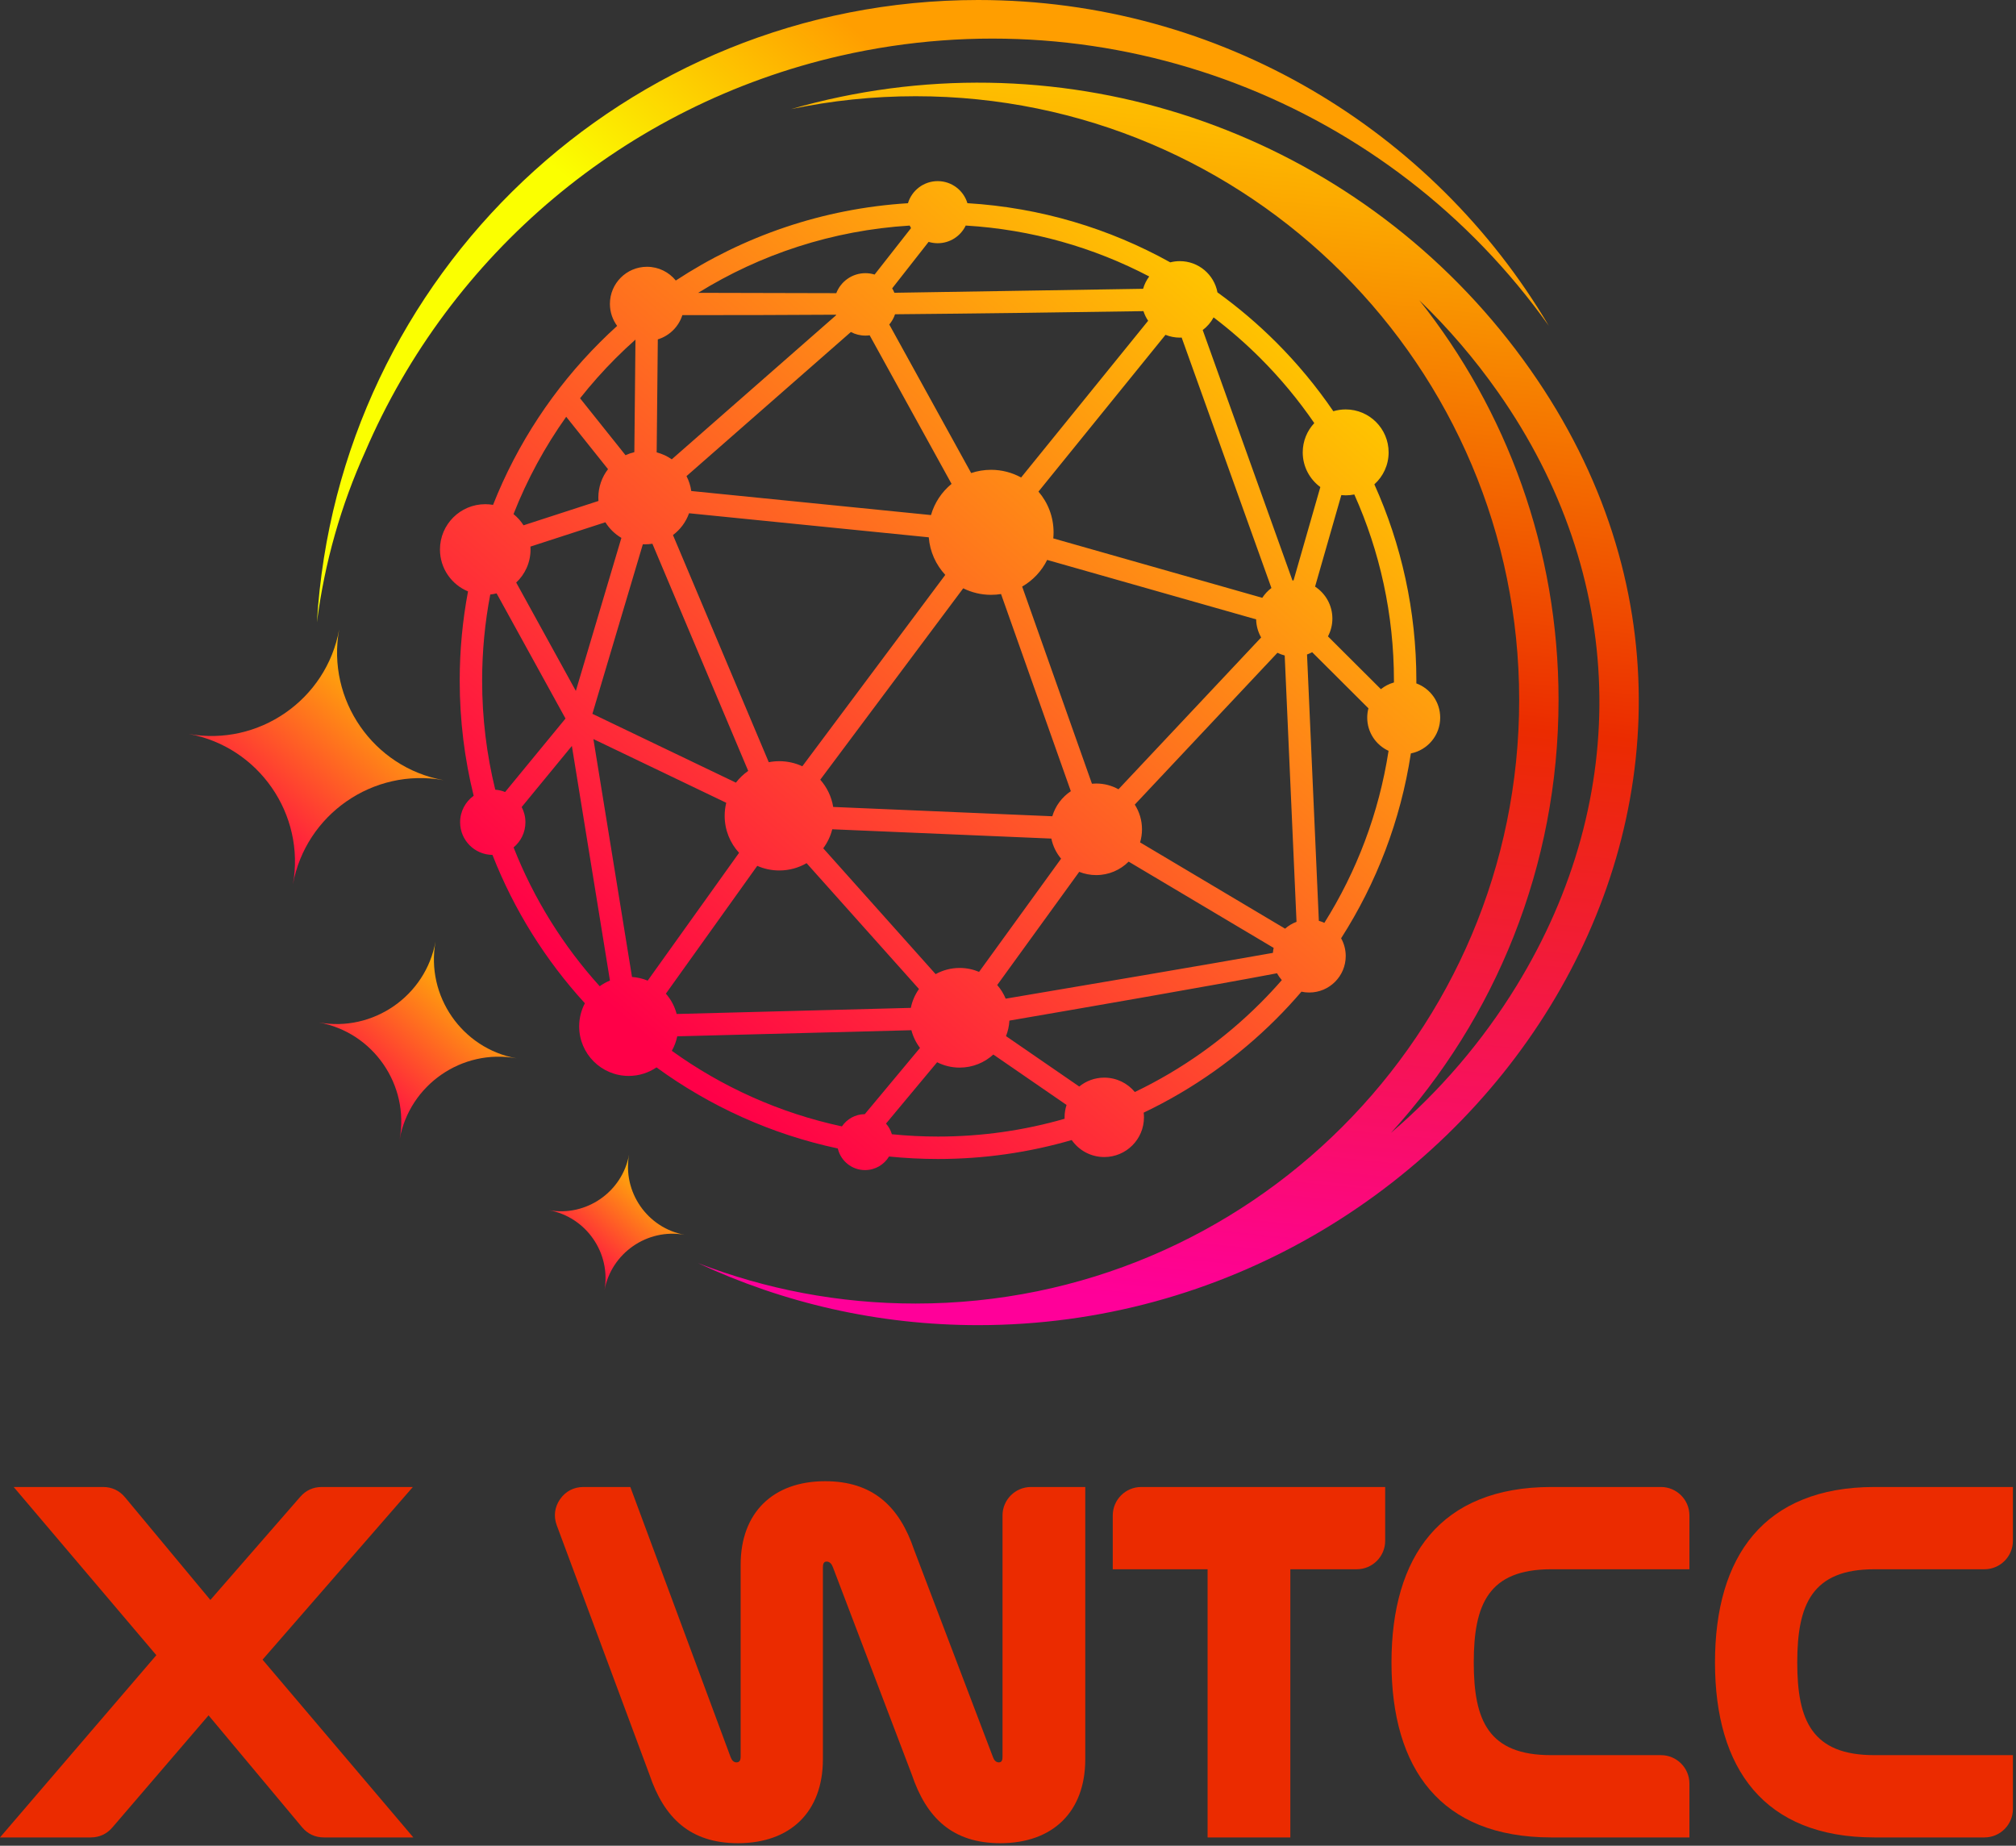 <svg width="414" height="379" viewBox="0 0 414 379" fill="none" xmlns="http://www.w3.org/2000/svg">
<rect x="0" y="0" width="414" height="379" fill="#333333" stroke="none"/>
<path fill-rule="evenodd" clip-rule="evenodd" d="M384.949 305.34H413.366V316.395C413.366 319.61 410.744 322.233 407.529 322.233H384.949C372.106 322.233 369.079 329.45 369.079 341.368C369.079 353.313 372.1 360.403 384.949 360.403H413.366V371.459C413.366 374.676 410.744 377.298 407.529 377.298H384.949C362.233 377.298 352.185 363.149 352.185 341.368C352.185 319.607 362.233 305.34 384.949 305.34Z" fill="#EB2B00"/>
<path fill-rule="evenodd" clip-rule="evenodd" d="M318.517 305.34H341.097C344.312 305.34 346.935 307.962 346.935 311.178V322.233H318.517C305.673 322.233 302.646 329.45 302.646 341.368C302.646 353.313 305.669 360.403 318.517 360.403H341.097C344.312 360.403 346.935 363.025 346.935 366.241V377.298H318.517C295.802 377.298 285.752 363.149 285.752 341.368C285.752 319.607 295.8 305.34 318.517 305.34Z" fill="#EB2B00"/>
<path fill-rule="evenodd" clip-rule="evenodd" d="M264.981 322.233V377.298H247.988V322.233H228.514V311.178C228.514 307.962 231.135 305.34 234.351 305.34H284.456V316.395C284.456 319.61 281.834 322.233 278.619 322.233H264.981Z" fill="#EB2B00"/>
<path fill-rule="evenodd" clip-rule="evenodd" d="M119.807 305.34H129.443L150.027 360.78C150.254 361.328 150.553 361.887 151.251 361.887C151.923 361.887 152.097 361.346 152.097 360.744V321.299C152.097 310.609 158.75 304.153 169.441 304.153C179.254 304.153 184.714 309.344 187.719 318.242L203.925 360.834C204.128 361.409 204.51 361.887 205.128 361.887C205.778 361.887 205.874 361.305 205.874 360.744V311.177C205.874 307.962 208.497 305.34 211.712 305.34H222.868V361.239C222.868 372.028 216.216 378.483 205.424 378.483C195.597 378.483 190.246 373.284 187.246 364.395L171.04 321.805C170.822 321.187 170.406 320.653 169.738 320.653C169.06 320.653 168.989 321.332 168.989 321.893V361.239C168.989 372.028 162.339 378.483 151.547 378.483C141.718 378.483 136.369 373.284 133.366 364.386L114.336 313.213C113.648 311.365 113.888 309.465 115.013 307.846C116.138 306.226 117.835 305.34 119.807 305.34Z" fill="#EB2B00"/>
<path fill-rule="evenodd" clip-rule="evenodd" d="M43.2 328.537L61.67 307.342C62.819 306.024 64.325 305.34 66.073 305.34H84.782L53.916 340.796L84.883 377.298H66.507C64.718 377.298 63.177 376.577 62.028 375.203L42.831 352.233L23.069 375.261C21.92 376.599 20.401 377.298 18.638 377.298H0L32.105 339.876L2.809 305.34H21.177C22.973 305.34 24.518 306.065 25.665 307.447L43.2 328.537Z" fill="#EB2B00"/>
<path fill-rule="evenodd" clip-rule="evenodd" d="M200.875 272.106C180.316 272.106 160.826 267.535 143.353 259.371C157.212 264.728 172.271 267.671 188.019 267.671C256.48 267.671 311.974 212.175 311.974 143.716C311.974 75.257 256.48 19.76 188.019 19.76C179.26 19.76 170.716 20.672 162.469 22.401C165.795 21.442 169.172 20.603 172.598 19.89C226.763 8.609 282.446 30.625 314.253 75.893C375.464 163.015 301.67 272.106 200.875 272.106ZM285.64 232.623C295.644 224.057 304.387 213.92 311.424 202.443C335.291 163.513 334.1 118.206 307.637 80.541C302.809 73.67 297.388 67.365 291.479 61.667C309.372 84.198 320.059 112.71 320.059 143.716C320.059 177.961 307.021 209.161 285.64 232.623Z" fill="url(#paint0_linear_124_24)"/>
<path fill-rule="evenodd" clip-rule="evenodd" d="M200.875 0C250.762 0 294.372 26.854 318.052 66.893C285.307 20.825 227.967 -1.171 172.644 11.437C128.287 21.546 92.403 52.264 74.994 92.755C70.059 103.682 66.664 115.452 65.08 127.791C69.353 56.499 128.509 0 200.875 0Z" fill="url(#paint1_linear_124_24)"/>
<path fill-rule="evenodd" clip-rule="evenodd" d="M195.412 99.361L178.591 68.854C178.305 68.894 178.014 68.913 177.718 68.913C176.64 68.913 175.623 68.645 174.731 68.175L140.978 97.768C141.467 98.707 141.801 99.738 141.956 100.825L191.185 105.765C191.915 103.215 193.413 100.993 195.412 99.361ZM290.857 140.328C293.716 141.384 295.755 144.134 295.755 147.36C295.755 150.996 293.167 154.025 289.731 154.706C287.621 168.515 282.637 181.378 275.408 192.665C276.012 193.746 276.355 194.989 276.355 196.315C276.355 200.452 272.997 203.804 268.86 203.804C268.31 203.804 267.776 203.745 267.261 203.632C265.609 205.56 263.884 207.425 262.09 209.219C254.222 217.085 245.024 223.624 234.863 228.469C234.899 228.786 234.921 229.107 234.921 229.434C234.921 233.937 231.273 237.587 226.771 237.587C224.002 237.587 221.557 236.208 220.084 234.097C211.372 236.629 202.161 237.987 192.632 237.987C189.234 237.987 185.878 237.814 182.569 237.478C181.565 239.148 179.734 240.266 177.643 240.266C174.919 240.266 172.638 238.372 172.049 235.827C158.368 232.907 145.74 227.142 134.816 219.178C133.189 220.285 131.226 220.931 129.109 220.931C123.49 220.931 118.937 216.38 118.937 210.764C118.937 209.048 119.361 207.431 120.111 206.014C112.042 197.185 105.565 186.878 101.13 175.547C97.456 175.511 94.488 172.523 94.488 168.843C94.488 166.603 95.584 164.622 97.271 163.404C95.399 155.833 94.404 147.915 94.404 139.765C94.404 133.502 94.991 127.375 96.112 121.438C92.731 120.046 90.35 116.72 90.35 112.836C90.35 107.699 94.512 103.533 99.648 103.533C100.194 103.533 100.731 103.579 101.252 103.669C106.235 91.061 113.751 79.731 123.176 70.308C124.334 69.148 125.521 68.02 126.735 66.921C125.801 65.655 125.25 64.093 125.25 62.4C125.25 58.194 128.658 54.782 132.866 54.782C135.254 54.782 137.384 55.882 138.781 57.602C152.633 48.506 168.923 42.817 186.456 41.729C187.246 39.103 189.681 37.192 192.563 37.192C195.441 37.192 197.873 39.1 198.665 41.72C213.716 42.632 227.852 46.934 240.319 53.871C240.95 53.708 241.609 53.623 242.288 53.623C246.133 53.623 249.333 56.386 250.011 60.033C254.312 63.133 258.35 66.569 262.09 70.308C266.419 74.636 270.344 79.37 273.809 84.443C274.613 84.201 275.464 84.072 276.345 84.072C281.214 84.072 285.163 88.022 285.163 92.892C285.163 95.499 284.032 97.842 282.234 99.456C287.776 111.755 290.86 125.4 290.86 139.765L290.857 140.328ZM285.151 154.176C282.566 152.995 280.769 150.389 280.769 147.36C280.769 146.698 280.856 146.056 281.018 145.445L269.463 133.925C269.125 134.106 268.774 134.263 268.407 134.392L270.835 189.084C271.227 189.19 271.605 189.327 271.969 189.495C278.591 178.95 283.172 166.992 285.151 154.176ZM283.575 141.514C284.356 140.886 285.265 140.415 286.256 140.139V139.765C286.256 126.147 283.349 113.209 278.118 101.536C277.545 101.652 276.952 101.713 276.345 101.713C276.044 101.713 275.745 101.697 275.449 101.667L270.059 120.456C272.197 121.853 273.614 124.269 273.614 127.014C273.614 128.337 273.284 129.583 272.705 130.676L283.575 141.514ZM197.07 198.76C198.486 198.76 199.835 199.047 201.06 199.567L217.902 176.323C216.924 175.155 216.222 173.744 215.904 172.194L170.91 170.284C170.549 171.716 169.91 173.037 169.059 174.19L192.137 200.028C193.6 199.221 195.282 198.76 197.07 198.76ZM204.784 202.267C205.506 203.094 206.096 204.038 206.525 205.068C221.397 202.557 249.17 197.848 261.398 195.665C261.429 195.317 261.48 194.977 261.557 194.644L231.775 176.927C230.072 178.635 227.717 179.691 225.113 179.691C223.88 179.691 222.705 179.453 221.625 179.023L204.784 202.267ZM207.288 209.572C207.226 210.69 206.983 211.762 206.59 212.757L221.629 223.108C223.032 221.967 224.823 221.283 226.771 221.283C229.297 221.283 231.554 222.431 233.047 224.235C242.667 219.625 251.378 213.421 258.835 205.964C260.352 204.445 261.821 202.876 263.23 201.256C262.853 200.826 262.525 200.356 262.254 199.848C248.821 202.404 221.842 207.073 207.288 209.572ZM203.984 216.536C202.165 218.205 199.736 219.223 197.07 219.223C195.406 219.223 193.836 218.825 192.447 218.121L181.945 230.719C182.496 231.342 182.916 232.087 183.156 232.907C186.272 233.221 189.433 233.383 192.632 233.383C201.651 233.383 210.372 232.108 218.625 229.727L218.619 229.434C218.619 228.545 218.76 227.689 219.024 226.888L203.984 216.536ZM188.927 215.179C188.115 214.113 187.508 212.88 187.163 211.544L139.075 212.798C138.86 213.858 138.48 214.858 137.961 215.772C148.239 223.176 160.081 228.546 172.893 231.296C173.916 229.791 175.638 228.798 177.591 228.78L188.927 215.179ZM187.046 206.958C187.331 205.538 187.912 204.224 188.719 203.083L165.638 177.243C163.989 178.196 162.074 178.743 160.034 178.743C158.423 178.743 156.892 178.404 155.509 177.793L136.74 204.04C137.781 205.22 138.552 206.643 138.957 208.213L187.046 206.958ZM271.141 100.013C268.949 98.408 267.525 95.815 267.525 92.892C267.525 90.567 268.427 88.452 269.897 86.878C266.622 82.101 262.916 77.644 258.835 73.563C255.827 70.555 252.613 67.749 249.22 65.172C248.672 66.194 247.908 67.082 246.984 67.771L265.416 119.195L265.637 119.187L271.141 100.013ZM263.903 190.694C264.587 190.091 265.379 189.611 266.25 189.287L263.822 134.597C263.302 134.461 262.804 134.274 262.332 134.042L233.033 165.219C233.972 166.683 234.516 168.424 234.516 170.29C234.516 171.224 234.379 172.126 234.126 172.978L263.903 190.694ZM140.128 64.708C139.371 67.086 137.478 68.96 135.086 69.688L134.852 92.893C135.977 93.18 137.024 93.669 137.951 94.317L171.704 64.725L171.666 64.622C161.181 64.687 150.683 64.718 140.128 64.708ZM105.453 105.567C106.26 106.214 106.958 106.989 107.512 107.865L122.898 102.869C122.882 102.641 122.874 102.411 122.874 102.178C122.874 99.981 123.615 97.956 124.861 96.337L116.273 85.582C111.901 91.732 108.251 98.437 105.453 105.567ZM108.93 112.237C108.943 112.434 108.949 112.634 108.949 112.836C108.949 115.514 107.818 117.927 106.006 119.623L118.254 141.873L127.607 110.45C126.268 109.661 125.138 108.559 124.318 107.241L108.93 112.237ZM101.98 121.842C101.557 121.952 101.122 122.03 100.678 122.077C99.583 127.805 99.009 133.719 99.009 139.765C99.009 147.483 99.944 154.983 101.704 162.156C102.416 162.211 103.095 162.376 103.728 162.634L116.13 147.545L101.98 121.842ZM107.129 165.718C107.621 166.65 107.899 167.714 107.899 168.843C107.899 170.919 106.954 172.776 105.469 174.007C109.63 184.586 115.66 194.224 123.154 202.515C123.801 202.047 124.505 201.652 125.256 201.346L117.438 153.175L107.129 165.718ZM129.788 200.614C130.922 200.688 132.005 200.948 133.008 201.364L151.775 175.119C149.937 173.121 148.815 170.455 148.815 167.525C148.815 166.6 148.928 165.702 149.139 164.843L121.859 151.761L129.788 200.614ZM258.984 130.897C258.356 129.798 257.987 128.531 257.957 127.181L215.041 114.975C213.911 117.27 212.117 119.177 209.907 120.447L224.238 160.928C224.525 160.901 224.817 160.888 225.113 160.888C226.773 160.888 228.331 161.318 229.685 162.072L258.984 130.897ZM259.217 122.756C259.722 121.98 260.358 121.297 261.097 120.743L242.664 69.318L242.288 69.328C241.246 69.328 240.251 69.123 239.341 68.755L213.257 100.943C215.19 103.19 216.358 106.111 216.358 109.309C216.358 109.728 216.337 110.144 216.299 110.552L259.217 122.756ZM141.502 105.391C140.861 107.192 139.701 108.746 138.198 109.867L157.873 156.512C158.571 156.377 159.295 156.303 160.034 156.303C161.723 156.303 163.326 156.677 164.764 157.347L194.12 118.046C192.208 115.988 190.962 113.302 190.729 110.331L141.502 105.391ZM133.974 111.652C133.481 111.729 132.98 111.77 132.466 111.77C132.315 111.77 132.164 111.765 132.014 111.758L121.652 146.577L151.123 160.71C151.833 159.781 152.687 158.966 153.65 158.297L133.974 111.652ZM128.454 93.471C129.031 93.205 129.636 92.995 130.267 92.846L130.498 69.729C129.105 70.967 127.747 72.246 126.43 73.563C123.837 76.155 121.397 78.902 119.12 81.783L128.454 93.471ZM216.099 167.611C216.731 165.482 218.097 163.668 219.903 162.464L205.572 121.98C204.905 122.088 204.22 122.143 203.523 122.143C201.468 122.143 199.527 121.659 197.805 120.802L168.447 160.103C169.811 161.65 170.755 163.573 171.103 165.699L216.099 167.611ZM198.318 46.314C197.293 48.462 195.101 49.943 192.563 49.943C191.912 49.943 191.286 49.846 190.697 49.666L183.216 59.208C183.39 59.496 183.54 59.801 183.668 60.118L234.743 59.301C235.008 58.377 235.439 57.521 236.001 56.772C224.617 50.811 211.855 47.126 198.318 46.314ZM187.087 46.837C186.987 46.67 186.894 46.498 186.809 46.32C170.938 47.295 156.137 52.223 143.377 60.13L171.736 60.199C172.663 57.797 174.99 56.094 177.718 56.094C178.375 56.094 179.009 56.193 179.607 56.377L187.087 46.837ZM183.801 64.531C183.542 65.308 183.138 66.021 182.62 66.636L199.437 97.136C200.72 96.707 202.094 96.472 203.523 96.472C205.759 96.472 207.862 97.045 209.693 98.05L235.778 65.867C235.37 65.263 235.045 64.597 234.815 63.889C217.706 64.158 200.755 64.382 183.801 64.531Z" fill="url(#paint2_linear_124_24)"/>
<path fill-rule="evenodd" clip-rule="evenodd" d="M38.736 150.706C53.123 153.315 67.032 143.679 69.642 129.292H69.643C67.033 143.68 76.669 157.587 91.056 160.197V160.199C76.669 157.589 62.762 167.226 60.151 181.613C62.761 167.225 53.123 153.318 38.736 150.706Z" fill="url(#paint3_linear_124_24)"/>
<path fill-rule="evenodd" clip-rule="evenodd" d="M65.472 209.952L65.471 209.951C76.628 211.974 87.412 204.502 89.436 193.347C87.414 204.504 94.885 215.287 106.042 217.311V217.312C94.885 215.288 84.101 222.76 82.076 233.918V233.916C84.1 222.761 76.628 211.976 65.472 209.952Z" fill="url(#paint4_linear_124_24)"/>
<path fill-rule="evenodd" clip-rule="evenodd" d="M112.705 248.498C120.378 249.89 127.795 244.751 129.187 237.079C127.797 244.752 132.934 252.169 140.608 253.56C132.934 252.169 125.518 257.309 124.125 264.981C125.517 257.309 120.378 249.891 112.705 248.498Z" fill="url(#paint5_linear_124_24)"/>
<defs>
<linearGradient id="paint0_linear_124_24" x1="294.187" y1="273.139" x2="319.191" y2="25.133" gradientUnits="userSpaceOnUse">
<stop stop-color="#FF0099"/>
<stop offset="0.5" stop-color="#EB2B00"/>
<stop offset="0.75" stop-color="#F57700"/>
<stop offset="1" stop-color="#FFC300"/>
</linearGradient>
<linearGradient id="paint1_linear_124_24" x1="126.614" y1="45.161" x2="204.344" y2="-47.325" gradientUnits="userSpaceOnUse">
<stop stop-color="#FBFF00"/>
<stop offset="0.509" stop-color="#FF9E00"/>
<stop offset="0.77" stop-color="#FF9E00"/>
</linearGradient>
<linearGradient id="paint2_linear_124_24" x1="134.834" y1="214.861" x2="261.653" y2="69.034" gradientUnits="userSpaceOnUse">
<stop stop-color="#FF0048"/>
<stop offset="1" stop-color="#FFC300"/>
</linearGradient>
<linearGradient id="paint3_linear_124_24" x1="50.067" y1="175.068" x2="82.792" y2="137.866" gradientUnits="userSpaceOnUse">
<stop stop-color="#FF0048"/>
<stop offset="1" stop-color="#FFC300"/>
</linearGradient>
<linearGradient id="paint4_linear_124_24" x1="74.257" y1="228.842" x2="99.632" y2="199.995" gradientUnits="userSpaceOnUse">
<stop stop-color="#FF0048"/>
<stop offset="1" stop-color="#FFC300"/>
</linearGradient>
<linearGradient id="paint5_linear_124_24" x1="118.748" y1="261.491" x2="136.2" y2="241.651" gradientUnits="userSpaceOnUse">
<stop stop-color="#FF0048"/>
<stop offset="1" stop-color="#FFC300"/>
</linearGradient>
</defs>
</svg>

